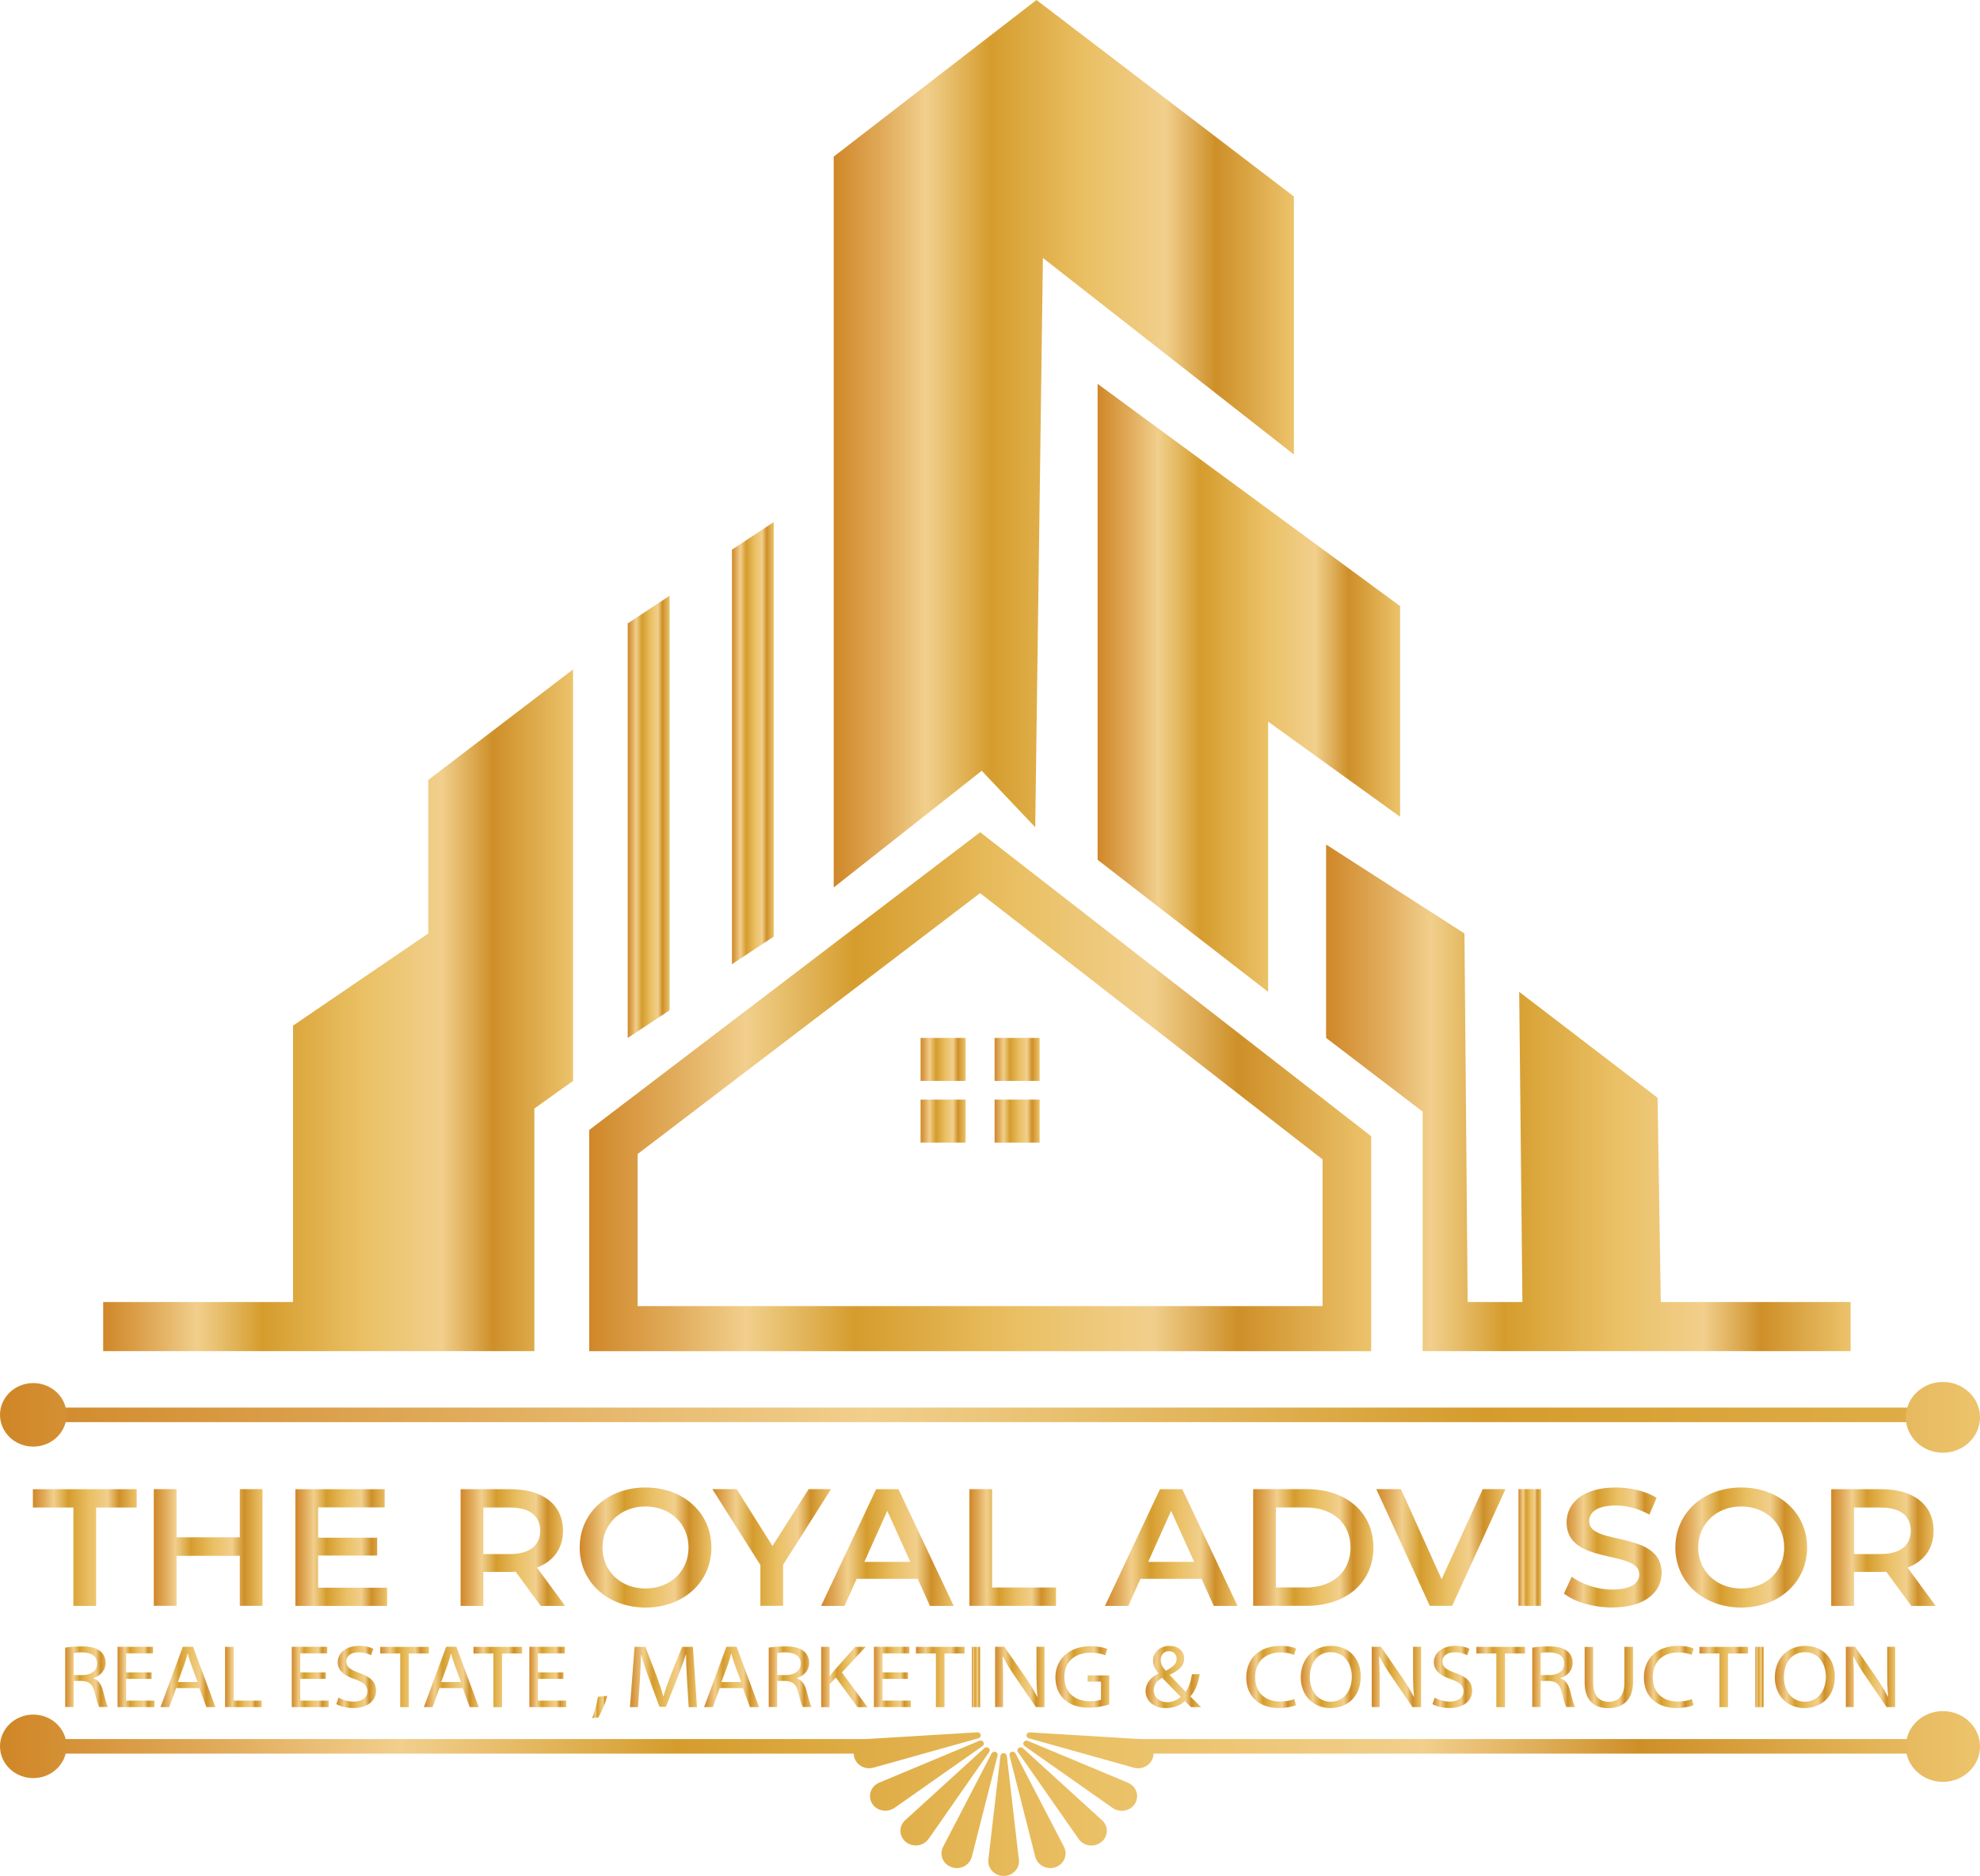 <?xml version="1.0" encoding="UTF-8"?>
<svg id="Layer_1" data-name="Layer 1" xmlns="http://www.w3.org/2000/svg" xmlns:xlink="http://www.w3.org/1999/xlink" viewBox="0 0 301.64 285.83">
  <defs>
    <style>
      .cls-1 {
        fill: url(#linear-gradient-75);
      }

      .cls-2 {
        fill: url(#linear-gradient-2);
      }

      .cls-3 {
        fill: url(#linear-gradient-51);
      }

      .cls-4 {
        fill: url(#linear-gradient-17);
      }

      .cls-5 {
        fill: url(#linear-gradient-43);
      }

      .cls-6 {
        fill: url(#linear-gradient-15);
      }

      .cls-7 {
        fill: url(#linear-gradient-58);
      }

      .cls-8 {
        fill: url(#linear-gradient-69);
      }

      .cls-9 {
        fill: url(#linear-gradient-18);
      }

      .cls-10 {
        fill: url(#linear-gradient-56);
      }

      .cls-11 {
        fill: url(#linear-gradient-40);
      }

      .cls-12 {
        fill: url(#linear-gradient-52);
      }

      .cls-13 {
        fill: url(#linear-gradient-28);
      }

      .cls-14 {
        fill: url(#linear-gradient-14);
      }

      .cls-15 {
        fill: url(#linear-gradient-36);
      }

      .cls-16 {
        fill: url(#linear-gradient-20);
      }

      .cls-17 {
        fill: url(#linear-gradient-6);
      }

      .cls-18 {
        fill: url(#linear-gradient-53);
      }

      .cls-19 {
        fill: url(#linear-gradient-60);
      }

      .cls-20 {
        fill: url(#linear-gradient-35);
      }

      .cls-21 {
        fill: url(#linear-gradient-48);
      }

      .cls-22 {
        fill: url(#linear-gradient-32);
      }

      .cls-23 {
        fill: url(#linear-gradient-11);
      }

      .cls-24 {
        fill: url(#linear-gradient-50);
      }

      .cls-25 {
        fill: url(#linear-gradient-63);
      }

      .cls-26 {
        fill: url(#linear-gradient-67);
      }

      .cls-27 {
        fill: url(#linear-gradient-39);
      }

      .cls-28 {
        fill: url(#linear-gradient-10);
      }

      .cls-29 {
        fill: url(#linear-gradient-59);
      }

      .cls-30 {
        fill: url(#linear-gradient-49);
      }

      .cls-31 {
        fill: url(#linear-gradient-37);
      }

      .cls-32 {
        fill: url(#linear-gradient-16);
      }

      .cls-33 {
        fill: url(#linear-gradient-31);
      }

      .cls-34 {
        fill: url(#linear-gradient-61);
      }

      .cls-35 {
        fill: url(#linear-gradient-68);
      }

      .cls-36 {
        fill: url(#linear-gradient-62);
      }

      .cls-37 {
        fill: url(#linear-gradient-41);
      }

      .cls-38 {
        fill: url(#linear-gradient-21);
      }

      .cls-39 {
        fill: url(#linear-gradient-72);
      }

      .cls-40 {
        fill: url(#linear-gradient-25);
      }

      .cls-41 {
        fill: url(#linear-gradient-5);
      }

      .cls-42 {
        fill: url(#linear-gradient-64);
      }

      .cls-43 {
        fill: url(#linear-gradient-54);
      }

      .cls-44 {
        fill: url(#linear-gradient-45);
      }

      .cls-45 {
        fill: url(#linear-gradient-55);
      }

      .cls-46 {
        fill: url(#linear-gradient-34);
      }

      .cls-47 {
        fill: url(#linear-gradient-65);
      }

      .cls-48 {
        fill: url(#linear-gradient-70);
      }

      .cls-49 {
        fill: url(#linear-gradient-7);
      }

      .cls-50 {
        fill: url(#linear-gradient-66);
      }

      .cls-51 {
        fill: url(#linear-gradient-24);
      }

      .cls-52 {
        fill: url(#linear-gradient-73);
      }

      .cls-53 {
        fill: url(#linear-gradient-9);
      }

      .cls-54 {
        fill: url(#linear-gradient-22);
      }

      .cls-55 {
        fill: url(#linear-gradient-74);
      }

      .cls-56 {
        fill: url(#linear-gradient-42);
      }

      .cls-57 {
        fill: url(#linear-gradient-3);
      }

      .cls-58 {
        fill: url(#linear-gradient);
      }

      .cls-59 {
        fill: url(#linear-gradient-27);
      }

      .cls-60 {
        fill: url(#linear-gradient-33);
      }

      .cls-61 {
        fill: url(#linear-gradient-38);
      }

      .cls-62 {
        fill: url(#linear-gradient-29);
      }

      .cls-63 {
        fill: url(#linear-gradient-30);
      }

      .cls-64 {
        fill: url(#linear-gradient-23);
      }

      .cls-65 {
        fill: url(#linear-gradient-19);
      }

      .cls-66 {
        fill: url(#linear-gradient-71);
      }

      .cls-67 {
        fill: url(#linear-gradient-4);
      }

      .cls-68 {
        fill: url(#linear-gradient-8);
      }

      .cls-69 {
        fill: url(#linear-gradient-44);
      }

      .cls-70 {
        fill: url(#linear-gradient-57);
      }

      .cls-71 {
        fill: url(#linear-gradient-47);
      }

      .cls-72 {
        fill: url(#linear-gradient-46);
      }

      .cls-73 {
        fill: url(#linear-gradient-12);
      }

      .cls-74 {
        fill: url(#linear-gradient-13);
      }

      .cls-75 {
        fill: url(#linear-gradient-26);
      }
    </style>
    <linearGradient id="linear-gradient" x1="15.72" y1="153.93" x2="87.3" y2="153.93" gradientUnits="userSpaceOnUse">
      <stop offset="0" stop-color="#d08728"/>
      <stop offset=".11" stop-color="#e1ac5c"/>
      <stop offset=".2" stop-color="#f1cf8c"/>
      <stop offset=".28" stop-color="#e1b357"/>
      <stop offset=".34" stop-color="#d59c2d"/>
      <stop offset=".55" stop-color="#eac064"/>
      <stop offset=".72" stop-color="#f1cf8c"/>
      <stop offset=".78" stop-color="#dead57"/>
      <stop offset=".83" stop-color="#ce8f28"/>
      <stop offset="1" stop-color="#ecc36b"/>
    </linearGradient>
    <linearGradient id="linear-gradient-2" x1="95.63" y1="124.45" x2="102.01" y2="124.45" xlink:href="#linear-gradient"/>
    <linearGradient id="linear-gradient-3" x1="111.51" y1="113.23" x2="117.88" y2="113.23" xlink:href="#linear-gradient"/>
    <linearGradient id="linear-gradient-4" x1="127.01" y1="67.61" x2="197.12" y2="67.61" xlink:href="#linear-gradient"/>
    <linearGradient id="linear-gradient-5" x1="167.21" y1="104.8" x2="213.3" y2="104.8" xlink:href="#linear-gradient"/>
    <linearGradient id="linear-gradient-6" x1="202.02" y1="167.26" x2="281.93" y2="167.26" xlink:href="#linear-gradient"/>
    <linearGradient id="linear-gradient-7" x1="89.75" y1="166.33" x2="208.88" y2="166.33" xlink:href="#linear-gradient"/>
    <linearGradient id="linear-gradient-8" x1="140.25" y1="161.42" x2="147.11" y2="161.42" xlink:href="#linear-gradient"/>
    <linearGradient id="linear-gradient-9" x1="151.52" y1="161.42" x2="158.39" y2="161.42" xlink:href="#linear-gradient"/>
    <linearGradient id="linear-gradient-10" x1="140.25" y1="170.81" x2="147.11" y2="170.81" xlink:href="#linear-gradient"/>
    <linearGradient id="linear-gradient-11" x1="151.52" y1="170.81" x2="158.39" y2="170.81" xlink:href="#linear-gradient"/>
    <linearGradient id="linear-gradient-12" x1="5.01" y1="235.78" x2="20.82" y2="235.78" xlink:href="#linear-gradient"/>
    <linearGradient id="linear-gradient-13" x1="23.43" y1="235.78" x2="39.99" y2="235.78" xlink:href="#linear-gradient"/>
    <linearGradient id="linear-gradient-14" x1="45" y1="235.78" x2="58.97" y2="235.78" xlink:href="#linear-gradient"/>
    <linearGradient id="linear-gradient-15" x1="70.18" y1="235.78" x2="86.1" y2="235.78" xlink:href="#linear-gradient"/>
    <linearGradient id="linear-gradient-16" x1="88.31" y1="235.79" x2="108.38" y2="235.79" xlink:href="#linear-gradient"/>
    <linearGradient id="linear-gradient-17" x1="108.52" y1="235.78" x2="126.59" y2="235.78" xlink:href="#linear-gradient"/>
    <linearGradient id="linear-gradient-18" x1="125.1" y1="235.78" x2="145.31" y2="235.78" xlink:href="#linear-gradient"/>
    <linearGradient id="linear-gradient-19" x1="147.68" y1="235.78" x2="160.88" y2="235.78" xlink:href="#linear-gradient"/>
    <linearGradient id="linear-gradient-20" x1="168.34" y1="235.78" x2="188.54" y2="235.78" xlink:href="#linear-gradient"/>
    <linearGradient id="linear-gradient-21" x1="190.91" y1="235.78" x2="209.23" y2="235.78" xlink:href="#linear-gradient"/>
    <linearGradient id="linear-gradient-22" x1="209.68" y1="235.78" x2="229.35" y2="235.78" xlink:href="#linear-gradient"/>
    <linearGradient id="linear-gradient-23" x1="231.33" y1="235.78" x2="234.79" y2="235.78" xlink:href="#linear-gradient"/>
    <linearGradient id="linear-gradient-24" x1="238.25" y1="235.79" x2="253.13" y2="235.79" xlink:href="#linear-gradient"/>
    <linearGradient id="linear-gradient-25" x1="255.23" y1="235.79" x2="275.3" y2="235.79" xlink:href="#linear-gradient"/>
    <linearGradient id="linear-gradient-26" x1="278.98" y1="235.78" x2="294.9" y2="235.78" xlink:href="#linear-gradient"/>
    <linearGradient id="linear-gradient-27" x1="-1.17" y1="214.32" x2="667" y2="219.9" xlink:href="#linear-gradient"/>
    <linearGradient id="linear-gradient-28" x1="1.63" y1="215.54" x2="300.9" y2="218.04" xlink:href="#linear-gradient"/>
    <linearGradient id="linear-gradient-29" x1="1.28" y1="265.51" x2="300.55" y2="268.01" xlink:href="#linear-gradient"/>
    <linearGradient id="linear-gradient-30" x1="1.29" y1="264.12" x2="300.57" y2="266.63" xlink:href="#linear-gradient"/>
    <linearGradient id="linear-gradient-31" x1="1.19" y1="275.21" x2="300.46" y2="277.71" xlink:href="#linear-gradient"/>
    <linearGradient id="linear-gradient-32" x1="1.09" y1="274.53" x2="300.58" y2="277.03" xlink:href="#linear-gradient"/>
    <linearGradient id="linear-gradient-33" x1="1.16" y1="272.5" x2="300.55" y2="275" xlink:href="#linear-gradient"/>
    <linearGradient id="linear-gradient-34" x1="1.22" y1="269.37" x2="300.55" y2="271.87" xlink:href="#linear-gradient"/>
    <linearGradient id="linear-gradient-35" x1="1.27" y1="265.52" x2="300.56" y2="268.02" xlink:href="#linear-gradient"/>
    <linearGradient id="linear-gradient-36" x1="1.29" y1="265.32" x2="300.55" y2="267.82" xlink:href="#linear-gradient"/>
    <linearGradient id="linear-gradient-37" x1="1.28" y1="269.2" x2="300.5" y2="271.7" xlink:href="#linear-gradient"/>
    <linearGradient id="linear-gradient-38" x1="1.28" y1="272.37" x2="300.44" y2="274.87" xlink:href="#linear-gradient"/>
    <linearGradient id="linear-gradient-39" x1="1.31" y1="274.46" x2="300.38" y2="276.96" xlink:href="#linear-gradient"/>
    <linearGradient id="linear-gradient-40" x1="1.27" y1="266.05" x2="300.55" y2="268.55" xlink:href="#linear-gradient"/>
    <linearGradient id="linear-gradient-41" x1="9.93" y1="255.48" x2="16.44" y2="255.48" xlink:href="#linear-gradient"/>
    <linearGradient id="linear-gradient-42" x1="17.91" y1="255.51" x2="23.54" y2="255.51" xlink:href="#linear-gradient"/>
    <linearGradient id="linear-gradient-43" x1="24.46" y1="255.51" x2="32.83" y2="255.51" xlink:href="#linear-gradient"/>
    <linearGradient id="linear-gradient-44" x1="34.3" y1="255.51" x2="39.86" y2="255.51" xlink:href="#linear-gradient"/>
    <linearGradient id="linear-gradient-45" x1="44.45" y1="255.51" x2="50.07" y2="255.51" xlink:href="#linear-gradient"/>
    <linearGradient id="linear-gradient-46" x1="51.25" y1="255.5" x2="57.3" y2="255.5" xlink:href="#linear-gradient"/>
    <linearGradient id="linear-gradient-47" x1="57.93" y1="255.51" x2="65.33" y2="255.51" xlink:href="#linear-gradient"/>
    <linearGradient id="linear-gradient-48" x1="64.58" y1="255.51" x2="72.95" y2="255.51" xlink:href="#linear-gradient"/>
    <linearGradient id="linear-gradient-49" x1="72.13" y1="255.51" x2="79.54" y2="255.51" xlink:href="#linear-gradient"/>
    <linearGradient id="linear-gradient-50" x1="80.65" y1="255.51" x2="86.27" y2="255.51" xlink:href="#linear-gradient"/>
    <linearGradient id="linear-gradient-51" x1="90.21" y1="260.08" x2="92.55" y2="260.08" xlink:href="#linear-gradient"/>
    <linearGradient id="linear-gradient-52" x1="95.97" y1="255.51" x2="106.18" y2="255.51" xlink:href="#linear-gradient"/>
    <linearGradient id="linear-gradient-53" x1="107.27" y1="255.51" x2="115.64" y2="255.51" xlink:href="#linear-gradient"/>
    <linearGradient id="linear-gradient-54" x1="117.11" y1="255.48" x2="123.63" y2="255.48" xlink:href="#linear-gradient"/>
    <linearGradient id="linear-gradient-55" x1="125.1" y1="255.51" x2="132.16" y2="255.51" xlink:href="#linear-gradient"/>
    <linearGradient id="linear-gradient-56" x1="133.14" y1="255.51" x2="138.76" y2="255.51" xlink:href="#linear-gradient"/>
    <linearGradient id="linear-gradient-57" x1="139.54" y1="255.51" x2="146.94" y2="255.51" xlink:href="#linear-gradient"/>
    <linearGradient id="linear-gradient-58" x1="148.06" y1="255.51" x2="149.35" y2="255.51" xlink:href="#linear-gradient"/>
    <linearGradient id="linear-gradient-59" x1="151.6" y1="255.51" x2="159.11" y2="255.51" xlink:href="#linear-gradient"/>
    <linearGradient id="linear-gradient-60" x1="160.78" y1="255.51" x2="168.98" y2="255.51" xlink:href="#linear-gradient"/>
    <linearGradient id="linear-gradient-61" x1="174.51" y1="255.51" x2="182.98" y2="255.51" xlink:href="#linear-gradient"/>
    <linearGradient id="linear-gradient-62" x1="189.86" y1="255.5" x2="197.46" y2="255.5" xlink:href="#linear-gradient"/>
    <linearGradient id="linear-gradient-63" x1="198.15" y1="255.51" x2="207.3" y2="255.51" xlink:href="#linear-gradient"/>
    <linearGradient id="linear-gradient-64" x1="208.97" y1="255.51" x2="216.48" y2="255.51" xlink:href="#linear-gradient"/>
    <linearGradient id="linear-gradient-65" x1="218.24" y1="255.5" x2="224.29" y2="255.5" xlink:href="#linear-gradient"/>
    <linearGradient id="linear-gradient-66" x1="224.91" y1="255.51" x2="232.32" y2="255.51" xlink:href="#linear-gradient"/>
    <linearGradient id="linear-gradient-67" x1="233.43" y1="255.48" x2="239.95" y2="255.48" xlink:href="#linear-gradient"/>
    <linearGradient id="linear-gradient-68" x1="241.4" y1="255.58" x2="248.78" y2="255.58" xlink:href="#linear-gradient"/>
    <linearGradient id="linear-gradient-69" x1="250.43" y1="255.5" x2="258.03" y2="255.5" xlink:href="#linear-gradient"/>
    <linearGradient id="linear-gradient-70" x1="258.9" y1="255.51" x2="266.31" y2="255.51" xlink:href="#linear-gradient"/>
    <linearGradient id="linear-gradient-71" x1="267.42" y1="255.51" x2="268.71" y2="255.51" xlink:href="#linear-gradient"/>
    <linearGradient id="linear-gradient-72" x1="270.38" y1="255.51" x2="279.52" y2="255.51" xlink:href="#linear-gradient"/>
    <linearGradient id="linear-gradient-73" x1="281.2" y1="255.51" x2="288.7" y2="255.51" xlink:href="#linear-gradient"/>
    <linearGradient id="linear-gradient-74" x1="-33.04" y1="263.35" x2="300.32" y2="266.14" xlink:href="#linear-gradient"/>
    <linearGradient id="linear-gradient-75" x1="-32.65" y1="213.2" x2="300.72" y2="215.99" xlink:href="#linear-gradient"/>
  </defs>
  <polygon class="cls-58" points="15.72 198.38 44.64 198.38 44.64 156.27 65.24 142.23 65.24 118.84 87.3 102 87.3 164.69 81.41 168.9 81.41 205.86 15.72 205.86 15.72 198.38"/>
  <polygon class="cls-2" points="95.63 94.98 102.01 90.77 102.01 153.93 95.63 158.14 95.63 94.98"/>
  <polygon class="cls-57" points="111.51 83.75 117.88 79.54 117.88 142.7 111.51 146.91 111.51 83.75"/>
  <polygon class="cls-67" points="127.01 135.22 127.01 23.86 157.9 0 197.12 29.94 197.12 69.25 158.88 39.3 157.71 126.04 149.56 117.44 127.01 135.22"/>
  <polygon class="cls-41" points="167.21 58.48 167.21 131 193.19 151.12 193.19 109.95 213.3 124.45 213.3 92.35 167.21 58.48"/>
  <polygon class="cls-17" points="202.02 128.67 202.02 158.14 216.73 169.37 216.73 205.86 281.93 205.86 281.93 198.38 253.01 198.38 252.52 167.26 231.44 151.12 231.93 198.38 223.59 198.38 223.1 142.23 202.02 128.67"/>
  <path class="cls-49" d="m89.75,172.18l59.57-45.38,59.57,46.32v32.75h-119.13v-33.69Zm7.4,26.82h104.33v-22.35l-52.17-40.57-52.17,39.75v23.17Z"/>
  <rect class="cls-68" x="140.25" y="158.14" width="6.86" height="6.55"/>
  <rect class="cls-53" x="151.52" y="158.14" width="6.86" height="6.55"/>
  <rect class="cls-28" x="140.25" y="167.54" width="6.86" height="6.55"/>
  <rect class="cls-23" x="151.52" y="167.54" width="6.86" height="6.55"/>
  <g>
    <path class="cls-73" d="m11.19,229.69h-6.18v-2.79h15.81v2.79h-6.18v14.99h-3.46v-14.99Z"/>
    <path class="cls-74" d="m39.99,226.89v17.78h-3.46v-7.62h-9.64v7.62h-3.46v-17.78h3.46v7.34h9.64v-7.34h3.46Z"/>
    <path class="cls-14" d="m58.97,241.91v2.77h-13.97v-17.78h13.6v2.77h-10.14v4.62h9v2.72h-9v4.9h10.51Z"/>
    <path class="cls-6" d="m82.37,244.68l-3.81-5.21c-.24.03-.48.03-.72.03h-4.21v5.18h-3.46v-17.78h7.67c4.9,0,7.93,2.39,7.93,6.33,0,2.69-1.44,4.67-3.97,5.61l4.29,5.84h-3.73Zm-4.69-14.99h-4.05v7.09h4.05c3.04,0,4.61-1.32,4.61-3.56s-1.57-3.53-4.61-3.53Z"/>
    <path class="cls-32" d="m88.31,235.78c0-5.26,4.26-9.14,10.03-9.14s10.04,3.86,10.04,9.14-4.26,9.15-10.04,9.15-10.03-3.89-10.03-9.15Zm16.58,0c0-3.63-2.8-6.25-6.55-6.25s-6.55,2.62-6.55,6.25,2.79,6.25,6.55,6.25,6.55-2.62,6.55-6.25Z"/>
    <path class="cls-4" d="m119.3,238.4v6.27h-3.46v-6.22l-7.32-11.56h3.7l5.46,8.66,5.51-8.66h3.41l-7.29,11.51Z"/>
    <path class="cls-9" d="m139.82,240.56h-9.32l-1.84,4.12h-3.57l8.38-17.78h3.41l8.41,17.78h-3.62l-1.86-4.12Zm-1.14-2.59l-3.51-7.77-3.49,7.77h7Z"/>
    <path class="cls-65" d="m147.68,226.89h3.46v14.99h9.74v2.79h-13.2v-17.78Z"/>
    <path class="cls-16" d="m183.06,240.56h-9.32l-1.84,4.12h-3.57l8.38-17.78h3.41l8.41,17.78h-3.62l-1.86-4.12Zm-1.14-2.59l-3.51-7.77-3.49,7.77h7Z"/>
    <path class="cls-38" d="m190.91,226.89h8.15c6.04,0,10.17,3.56,10.17,8.89s-4.13,8.89-10.17,8.89h-8.15v-17.78Zm7.99,14.99c4.15,0,6.84-2.41,6.84-6.1s-2.69-6.1-6.84-6.1h-4.53v12.19h4.53Z"/>
    <path class="cls-54" d="m229.35,226.89l-8.12,17.78h-3.41l-8.15-17.78h3.75l6.2,13.72,6.26-13.72h3.46Z"/>
    <path class="cls-64" d="m231.33,226.89h3.46v17.78h-3.46v-17.78Z"/>
    <path class="cls-51" d="m238.25,242.8l1.2-2.57c1.49,1.14,3.86,1.96,6.15,1.96,2.9,0,4.13-.99,4.13-2.31,0-3.84-11.07-1.32-11.07-7.93,0-2.87,2.4-5.31,7.51-5.31,2.24,0,4.58.56,6.2,1.57l-1.09,2.57c-1.68-.94-3.51-1.4-5.14-1.4-2.87,0-4.05,1.07-4.05,2.41,0,3.79,11.05,1.32,11.05,7.85,0,2.85-2.42,5.28-7.53,5.28-2.9,0-5.8-.86-7.35-2.13Z"/>
    <path class="cls-40" d="m255.23,235.78c0-5.26,4.26-9.14,10.03-9.14s10.04,3.86,10.04,9.14-4.26,9.15-10.04,9.15-10.03-3.89-10.03-9.15Zm16.58,0c0-3.63-2.8-6.25-6.55-6.25s-6.55,2.62-6.55,6.25,2.8,6.25,6.55,6.25,6.55-2.62,6.55-6.25Z"/>
    <path class="cls-75" d="m291.17,244.68l-3.81-5.21c-.24.03-.48.03-.72.03h-4.21v5.18h-3.46v-17.78h7.67c4.9,0,7.93,2.39,7.93,6.33,0,2.69-1.44,4.67-3.97,5.61l4.29,5.84h-3.73Zm-4.69-14.99h-4.05v7.09h4.05c3.04,0,4.61-1.32,4.61-3.56s-1.57-3.53-4.61-3.53Z"/>
  </g>
  <path class="cls-59" d="m291.37,216.68H6.51c-1.43,0-2.6-.5-2.6-1.11s1.16-1.11,2.6-1.11h284.87c1.43,0,2.6.5,2.6,1.11s-1.16,1.11-2.6,1.11Z"/>
  <path class="cls-13" d="m10.14,215.57c0,2.67-2.27,4.84-5.07,4.84s-5.07-2.17-5.07-4.84,2.27-4.84,5.07-4.84,5.07,2.17,5.07,4.84Z"/>
  <path class="cls-62" d="m132.66,264.97H5.07c-.64,0-1.16.5-1.16,1.11s.52,1.11,1.16,1.11h127.59c.64,0,1.16-.5,1.16-1.11s-.52-1.11-1.16-1.11Z"/>
  <path class="cls-63" d="m296.68,264.97h-123.56c-.64,0-1.16.5-1.16,1.11s.52,1.11,1.16,1.11h123.56c.64,0,1.16-.5,1.16-1.11s-.52-1.11-1.16-1.11Z"/>
  <g>
    <path class="cls-33" d="m155.22,283.34l-1.84-15.81c-.03-.25-.27-.44-.54-.41-.23.02-.4.2-.43.41l-1.84,15.81c-.14,1.23.78,2.33,2.07,2.47,1.28.14,2.44-.75,2.59-1.97.02-.16.02-.34,0-.49Z"/>
    <path class="cls-22" d="m148.05,282.92l3.93-15.45c.06-.25-.1-.5-.36-.56-.22-.05-.45.05-.55.24l-7.4,14.25c-.57,1.11-.1,2.45,1.06,2.99,1.16.55,2.56.1,3.14-1.01.08-.15.14-.31.18-.46Z"/>
    <path class="cls-60" d="m141.47,280.18l9.23-13.24c.15-.21.09-.5-.14-.64-.19-.12-.44-.1-.6.05l-12.06,10.98c-.94.85-.97,2.27-.08,3.16.89.89,2.37.93,3.31.07.12-.11.24-.25.33-.38Z"/>
    <path class="cls-46" d="m136.27,275.46l13.42-9.43c.22-.15.26-.44.1-.65-.14-.18-.38-.24-.59-.15l-15.26,6.38c-1.18.49-1.72,1.81-1.21,2.94.52,1.13,1.9,1.65,3.08,1.15.16-.07.31-.15.45-.25Z"/>
    <path class="cls-20" d="m133.07,269.33l15.99-4.48c.26-.07.4-.33.33-.58-.07-.21-.28-.35-.5-.33l-16.63,1.01c-1.29.08-2.27,1.14-2.19,2.37.08,1.23,1.19,2.17,2.49,2.09.17-.01.35-.04.51-.09Z"/>
    <path class="cls-15" d="m173.53,264.96l-16.63-1.01c-.27-.02-.5.18-.52.43-.01.22.13.41.35.47l15.99,4.48c1.24.35,2.54-.33,2.91-1.51.36-1.18-.35-2.43-1.59-2.77-.17-.05-.34-.07-.51-.09Z"/>
    <path class="cls-31" d="m171.84,271.62l-15.27-6.38c-.25-.1-.53,0-.64.24-.09.2-.02.43.16.56l13.42,9.43c1.04.73,2.51.52,3.27-.48.77-.99.54-2.39-.5-3.12-.14-.1-.3-.18-.45-.25Z"/>
    <path class="cls-61" d="m167.88,277.33l-12.06-10.98c-.19-.18-.5-.17-.69.02-.16.16-.18.4-.05.58l9.24,13.24c.72,1.03,2.17,1.31,3.25.62,1.08-.68,1.37-2.07.65-3.1-.1-.14-.21-.27-.33-.38Z"/>
    <path class="cls-27" d="m162.1,281.4l-7.4-14.25c-.12-.23-.41-.32-.65-.21-.21.1-.31.32-.26.52l3.93,15.46c.31,1.2,1.57,1.93,2.83,1.64,1.26-.29,2.03-1.5,1.72-2.7-.04-.16-.1-.32-.18-.46Z"/>
  </g>
  <path class="cls-11" d="m10.14,266.08c0-2.67-2.27-4.84-5.07-4.84s-5.07,2.17-5.07,4.84,2.27,4.84,5.07,4.84,5.07-2.17,5.07-4.84Z"/>
  <g>
    <path class="cls-37" d="m9.93,251.04c.65-.12,1.59-.19,2.48-.19,1.38,0,2.27.23,2.89.75.5.41.79,1.04.79,1.74,0,1.21-.83,2.02-1.88,2.34v.04c.77.25,1.23.9,1.47,1.85.33,1.28.56,2.17.77,2.52h-1.34c-.16-.26-.39-1.05-.67-2.19-.3-1.27-.83-1.74-2-1.79h-1.22v3.98h-1.29v-9.06Zm1.29,4.18h1.32c1.38,0,2.26-.69,2.26-1.74,0-1.19-.93-1.7-2.3-1.72-.62,0-1.07.05-1.28.11v3.35Z"/>
    <path class="cls-56" d="m23.09,255.8h-3.89v3.31h4.33v.99h-5.62v-9.19h5.4v1h-4.11v2.9h3.89v.98Z"/>
    <path class="cls-5" d="m26.83,257.21l-1.04,2.89h-1.34l3.4-9.19h1.56l3.41,9.19h-1.38l-1.07-2.89h-3.55Zm3.28-.93l-.98-2.64c-.22-.6-.37-1.14-.52-1.68h-.03c-.15.54-.31,1.1-.5,1.66l-.98,2.66h3.01Z"/>
    <path class="cls-69" d="m34.3,250.92h1.29v8.19h4.27v.99h-5.57v-9.19Z"/>
    <path class="cls-44" d="m49.63,255.8h-3.89v3.31h4.33v.99h-5.62v-9.19h5.4v1h-4.11v2.9h3.89v.98Z"/>
    <path class="cls-72" d="m51.57,258.66c.58.33,1.42.6,2.31.6,1.32,0,2.09-.64,2.09-1.57,0-.86-.53-1.35-1.88-1.83-1.63-.53-2.64-1.31-2.64-2.6,0-1.43,1.29-2.49,3.23-2.49,1.02,0,1.77.22,2.21.45l-.36.97c-.33-.16-.99-.44-1.9-.44-1.37,0-1.88.75-1.88,1.38,0,.86.61,1.28,1.99,1.77,1.69.6,2.55,1.35,2.55,2.7,0,1.42-1.14,2.64-3.5,2.64-.96,0-2.02-.26-2.55-.59l.33-.99Z"/>
    <path class="cls-71" d="m60.97,251.93h-3.04v-1.01h7.41v1.01h-3.06v8.18h-1.31v-8.18Z"/>
    <path class="cls-21" d="m66.95,257.21l-1.04,2.89h-1.34l3.4-9.19h1.56l3.41,9.19h-1.38l-1.07-2.89h-3.55Zm3.28-.93l-.98-2.64c-.22-.6-.37-1.14-.52-1.68h-.03c-.15.54-.31,1.1-.5,1.66l-.98,2.66h3.01Z"/>
    <path class="cls-30" d="m75.17,251.93h-3.04v-1.01h7.41v1.01h-3.06v8.18h-1.31v-8.18Z"/>
    <path class="cls-24" d="m85.83,255.8h-3.89v3.31h4.33v.99h-5.62v-9.19h5.4v1h-4.11v2.9h3.89v.98Z"/>
    <path class="cls-3" d="m90.21,261.78c.33-.8.73-2.26.89-3.26l1.45-.14c-.34,1.16-.99,2.67-1.41,3.31l-.93.08Z"/>
    <path class="cls-12" d="m104.67,256.07c-.07-1.28-.16-2.82-.15-3.97h-.04c-.34,1.08-.76,2.22-1.26,3.49l-1.77,4.46h-.98l-1.62-4.37c-.48-1.29-.88-2.48-1.16-3.57h-.03c-.03,1.14-.1,2.68-.19,4.06l-.27,3.94h-1.23l.7-9.19h1.65l1.71,4.44c.42,1.13.76,2.14,1.01,3.09h.04c.25-.93.61-1.94,1.05-3.09l1.78-4.44h1.65l.62,9.19h-1.26l-.25-4.03Z"/>
    <path class="cls-18" d="m109.64,257.21l-1.04,2.89h-1.34l3.4-9.19h1.56l3.41,9.19h-1.38l-1.07-2.89h-3.55Zm3.28-.93l-.98-2.64c-.22-.6-.37-1.14-.52-1.68h-.03c-.15.54-.31,1.1-.5,1.66l-.98,2.66h3.01Z"/>
    <path class="cls-43" d="m117.11,251.04c.65-.12,1.59-.19,2.48-.19,1.38,0,2.27.23,2.89.75.5.41.79,1.04.79,1.74,0,1.21-.83,2.02-1.88,2.34v.04c.77.25,1.23.9,1.47,1.85.33,1.28.56,2.17.77,2.52h-1.34c-.16-.26-.39-1.05-.67-2.19-.3-1.27-.83-1.74-2-1.79h-1.22v3.98h-1.29v-9.06Zm1.29,4.18h1.32c1.38,0,2.26-.69,2.26-1.74,0-1.19-.93-1.7-2.3-1.72-.62,0-1.07.05-1.28.11v3.35Z"/>
    <path class="cls-45" d="m125.1,250.92h1.29v4.43h.04c.27-.35.53-.68.79-.98l3.06-3.45h1.6l-3.62,3.9,3.9,5.29h-1.53l-3.29-4.51-.95,1.01v3.5h-1.29v-9.19Z"/>
    <path class="cls-10" d="m138.32,255.8h-3.89v3.31h4.33v.99h-5.62v-9.19h5.4v1h-4.11v2.9h3.89v.98Z"/>
    <path class="cls-70" d="m142.58,251.93h-3.04v-1.01h7.41v1.01h-3.06v8.18h-1.31v-8.18Z"/>
    <path class="cls-7" d="m149.35,250.92v9.19h-1.29v-9.19h1.29Z"/>
    <path class="cls-29" d="m151.6,260.1v-9.19h1.41l3.21,4.65c.74,1.08,1.32,2.04,1.8,2.98h.03c-.12-1.24-.15-2.36-.15-3.79v-3.84h1.22v9.19h-1.31l-3.18-4.66c-.7-1.02-1.37-2.07-1.87-3.07h-.04c.07,1.17.1,2.28.1,3.8v3.92h-1.22Z"/>
    <path class="cls-19" d="m168.98,259.69c-.58.19-1.72.5-3.07.5-1.51,0-2.76-.35-3.74-1.21-.86-.76-1.39-1.99-1.39-3.42.01-2.74,2.06-4.74,5.42-4.74,1.16,0,2.06.23,2.49.42l-.31.97c-.53-.22-1.2-.4-2.21-.4-2.43,0-4.02,1.39-4.02,3.69s1.53,3.71,3.86,3.71c.85,0,1.42-.11,1.72-.25v-2.74h-2.03v-.95h3.29v4.42Z"/>
    <path class="cls-34" d="m181.44,260.1c-.28-.26-.55-.52-.93-.9-.86.74-1.83,1.05-2.92,1.05-1.94,0-3.07-1.2-3.07-2.58,0-1.25.82-2.11,1.96-2.68v-.04c-.52-.6-.83-1.27-.83-1.92,0-1.12.88-2.26,2.54-2.26,1.25,0,2.21.76,2.21,1.95,0,.97-.61,1.73-2.2,2.45v.04c.85.9,1.8,1.91,2.43,2.56.46-.64.77-1.53.96-2.68h1.19c-.27,1.44-.7,2.59-1.44,3.39.53.52,1.05,1.04,1.65,1.62h-1.54Zm-1.57-1.58c-.59-.6-1.71-1.72-2.82-2.89-.53.31-1.29.9-1.29,1.87,0,1.05.85,1.85,2.05,1.85.86,0,1.59-.35,2.06-.83Zm-3.04-5.6c0,.65.33,1.16.76,1.65,1.01-.53,1.66-1.02,1.66-1.8,0-.56-.34-1.19-1.16-1.19s-1.26.63-1.26,1.34Z"/>
    <path class="cls-36" d="m197.44,259.8c-.48.22-1.42.44-2.64.44-2.82,0-4.94-1.64-4.94-4.65s2.12-4.82,5.22-4.82c1.25,0,2.03.25,2.37.41l-.31.97c-.49-.22-1.19-.38-2.02-.38-2.34,0-3.9,1.38-3.9,3.79,0,2.25,1.41,3.69,3.84,3.69.79,0,1.59-.15,2.11-.38l.27.94Z"/>
    <path class="cls-25" d="m207.3,255.41c0,3.16-2.09,4.84-4.64,4.84s-4.5-1.88-4.5-4.66c0-2.92,1.97-4.82,4.64-4.82s4.5,1.92,4.5,4.65Zm-7.76.15c0,1.96,1.16,3.72,3.19,3.72s3.21-1.73,3.21-3.82c0-1.83-1.04-3.73-3.19-3.73s-3.21,1.81-3.21,3.83Z"/>
    <path class="cls-42" d="m208.97,260.1v-9.19h1.41l3.21,4.65c.74,1.08,1.32,2.04,1.8,2.98h.03c-.12-1.24-.15-2.36-.15-3.79v-3.84h1.22v9.19h-1.31l-3.18-4.66c-.7-1.02-1.37-2.07-1.87-3.07h-.04c.07,1.17.1,2.28.1,3.8v3.92h-1.22Z"/>
    <path class="cls-47" d="m218.56,258.66c.58.33,1.42.6,2.31.6,1.32,0,2.09-.64,2.09-1.57,0-.86-.53-1.35-1.88-1.83-1.63-.53-2.64-1.31-2.64-2.6,0-1.43,1.29-2.49,3.23-2.49,1.02,0,1.77.22,2.21.45l-.36.97c-.33-.16-.99-.44-1.9-.44-1.37,0-1.88.75-1.88,1.38,0,.86.61,1.28,1.99,1.77,1.69.6,2.55,1.35,2.55,2.7,0,1.42-1.14,2.64-3.5,2.64-.96,0-2.02-.26-2.55-.59l.33-.99Z"/>
    <path class="cls-50" d="m227.96,251.93h-3.04v-1.01h7.41v1.01h-3.06v8.18h-1.31v-8.18Z"/>
    <path class="cls-26" d="m233.43,251.04c.65-.12,1.59-.19,2.48-.19,1.38,0,2.27.23,2.89.75.5.41.79,1.04.79,1.74,0,1.21-.83,2.02-1.88,2.34v.04c.77.25,1.23.9,1.47,1.85.33,1.28.56,2.17.77,2.52h-1.34c-.16-.26-.39-1.05-.67-2.19-.3-1.27-.83-1.74-2-1.79h-1.22v3.98h-1.29v-9.06Zm1.29,4.18h1.32c1.38,0,2.26-.69,2.26-1.74,0-1.19-.93-1.7-2.3-1.72-.62,0-1.07.05-1.28.11v3.35Z"/>
    <path class="cls-35" d="m242.71,250.92v5.44c0,2.06.99,2.93,2.33,2.93,1.48,0,2.43-.9,2.43-2.93v-5.44h1.31v5.36c0,2.82-1.62,3.98-3.78,3.98-2.05,0-3.59-1.08-3.59-3.92v-5.41h1.31Z"/>
    <path class="cls-8" d="m258.01,259.8c-.48.22-1.42.44-2.64.44-2.82,0-4.94-1.64-4.94-4.65s2.12-4.82,5.22-4.82c1.25,0,2.03.25,2.37.41l-.31.97c-.49-.22-1.19-.38-2.02-.38-2.34,0-3.9,1.38-3.9,3.79,0,2.25,1.41,3.69,3.84,3.69.79,0,1.59-.15,2.11-.38l.27.94Z"/>
    <path class="cls-48" d="m261.94,251.93h-3.04v-1.01h7.41v1.01h-3.06v8.18h-1.31v-8.18Z"/>
    <path class="cls-66" d="m268.71,250.92v9.19h-1.29v-9.19h1.29Z"/>
    <path class="cls-39" d="m279.52,255.41c0,3.16-2.09,4.84-4.64,4.84s-4.5-1.88-4.5-4.66c0-2.92,1.97-4.82,4.64-4.82s4.5,1.92,4.5,4.65Zm-7.76.15c0,1.96,1.16,3.72,3.19,3.72s3.21-1.73,3.21-3.82c0-1.83-1.04-3.73-3.19-3.73s-3.21,1.81-3.21,3.83Z"/>
    <path class="cls-52" d="m281.2,260.1v-9.19h1.41l3.21,4.65c.74,1.08,1.32,2.04,1.8,2.98h.03c-.12-1.24-.15-2.36-.15-3.79v-3.84h1.22v9.19h-1.31l-3.18-4.66c-.7-1.02-1.37-2.07-1.87-3.07h-.04c.07,1.17.1,2.28.1,3.8v3.92h-1.22Z"/>
  </g>
  <path class="cls-55" d="m301.64,266.1c0-2.98-2.53-5.39-5.65-5.39s-5.65,2.41-5.65,5.39,2.53,5.39,5.65,5.39,5.65-2.41,5.65-5.39Z"/>
  <path class="cls-1" d="m301.64,215.95c0,2.98-2.53,5.39-5.65,5.39s-5.65-2.41-5.65-5.39,2.53-5.39,5.65-5.39,5.65,2.41,5.65,5.39Z"/>
</svg>